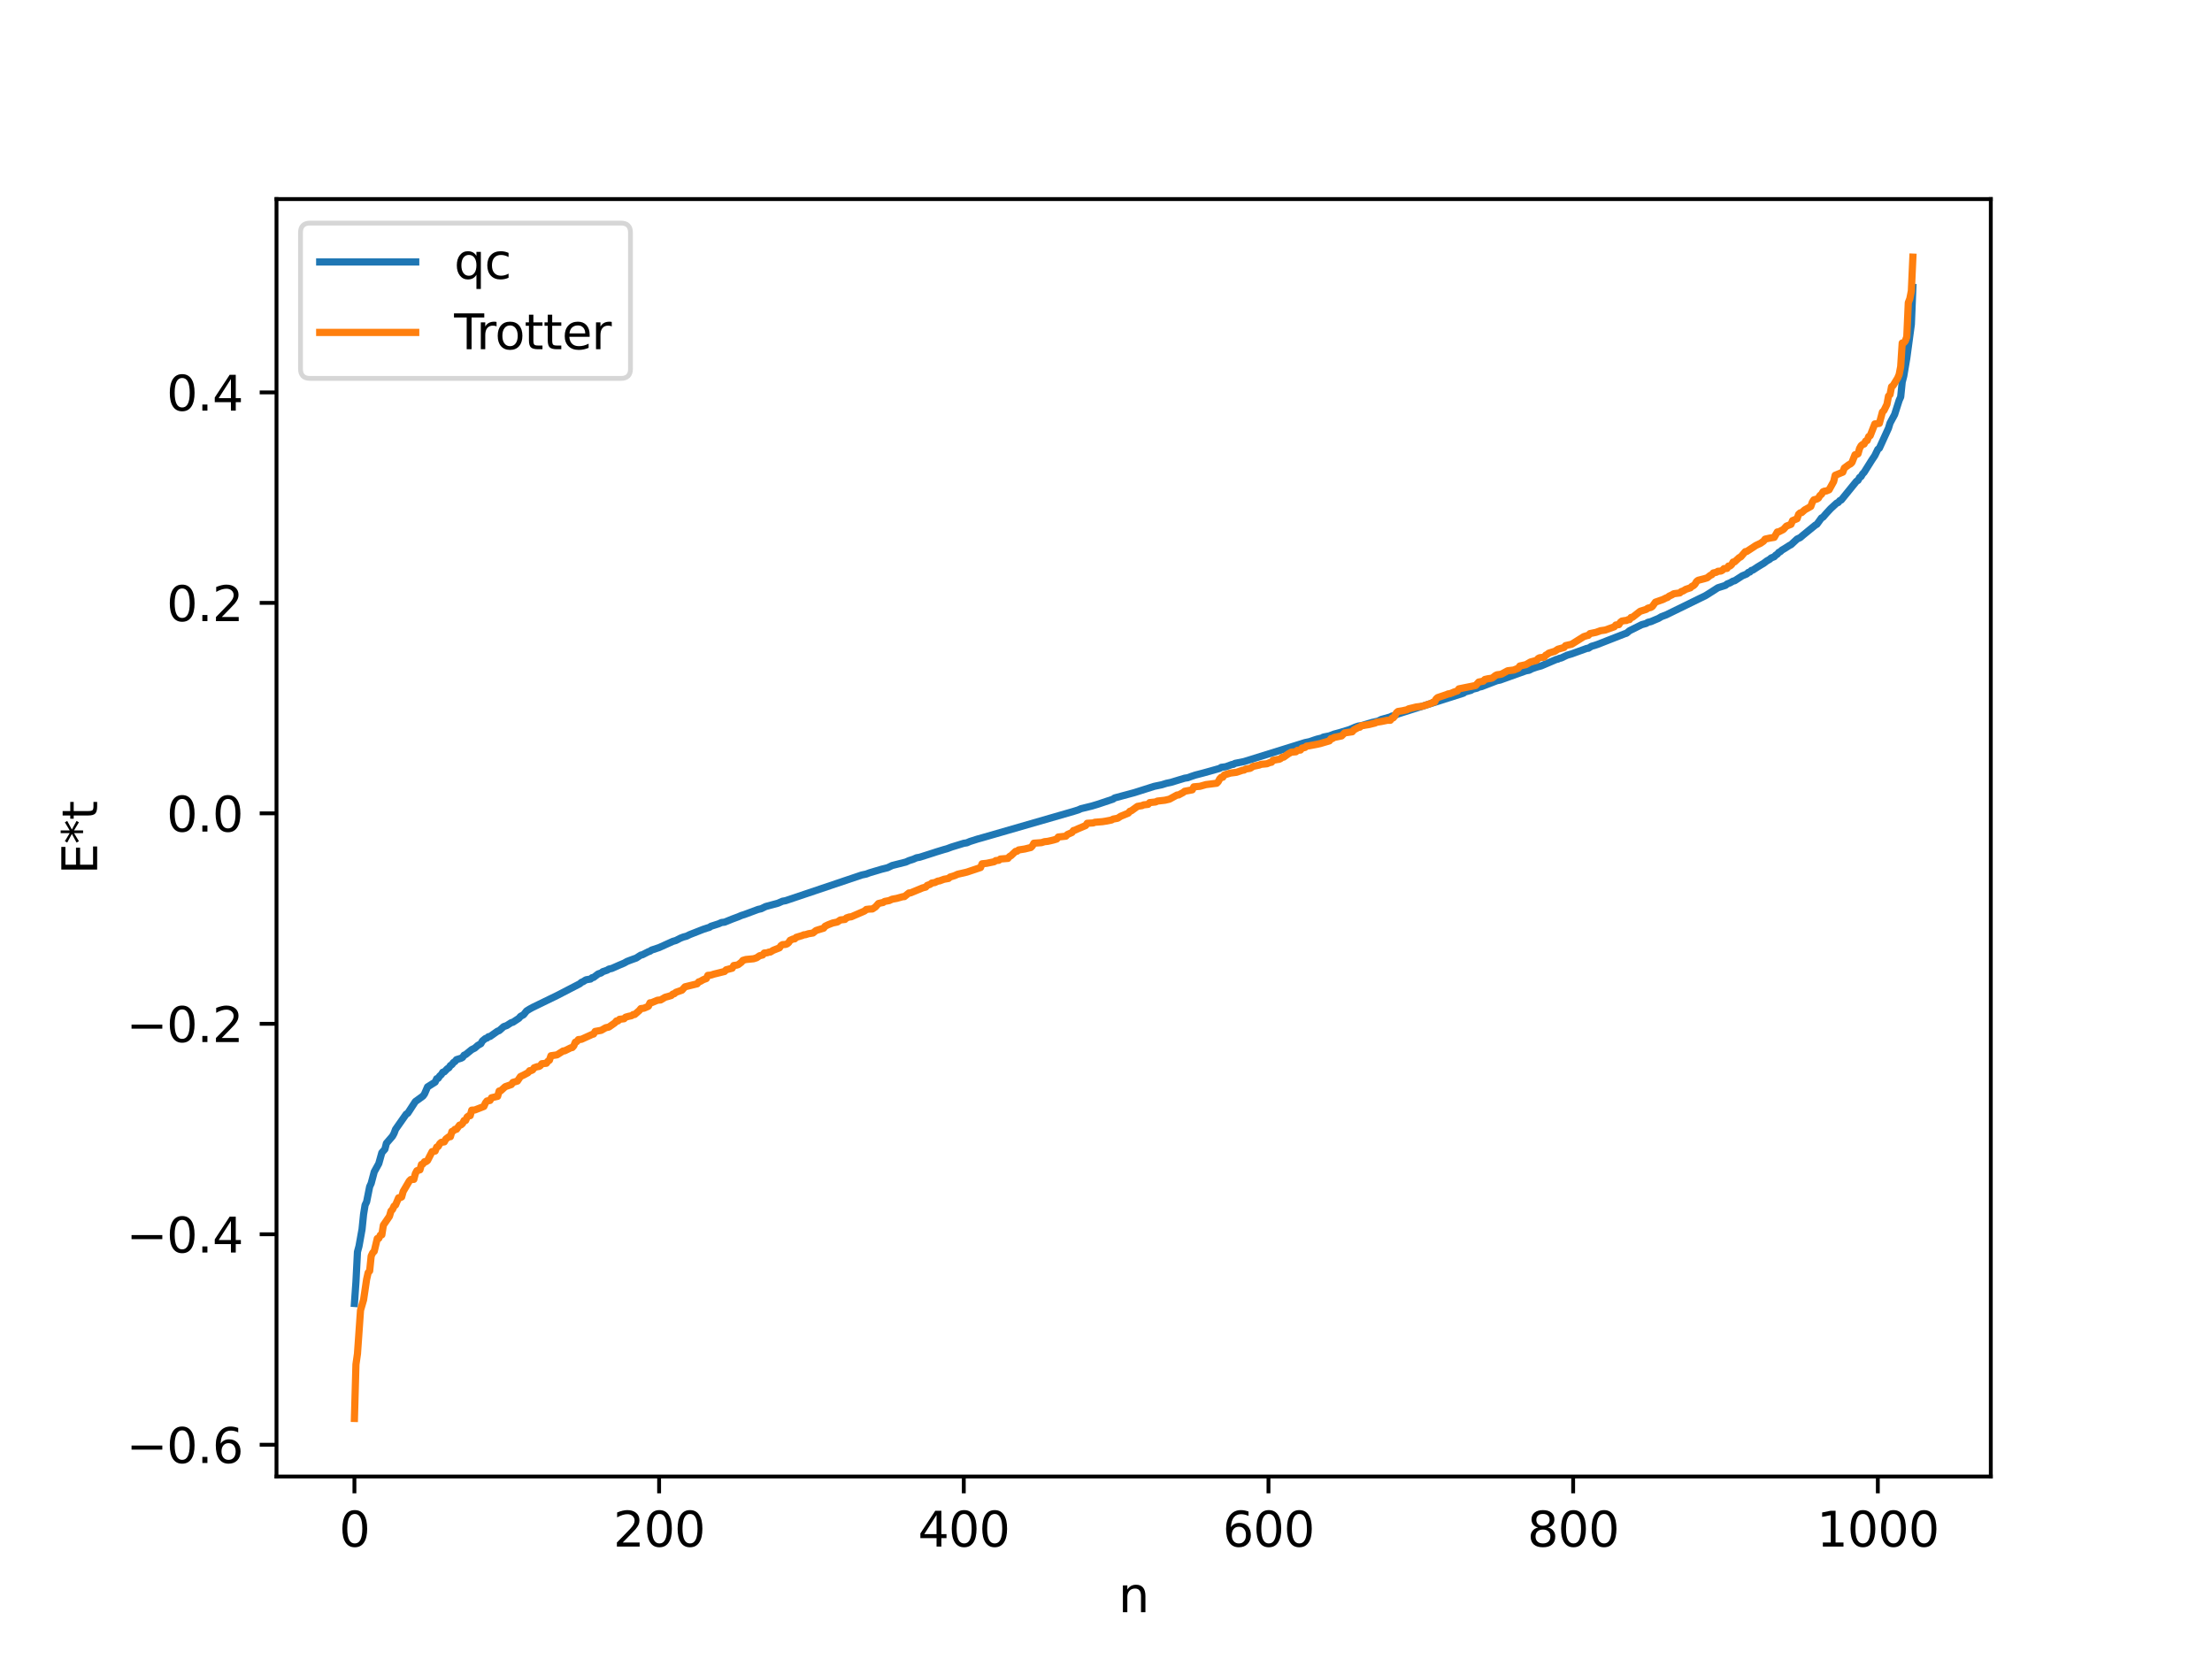<?xml version="1.0" encoding="utf-8" standalone="no"?>
<!DOCTYPE svg PUBLIC "-//W3C//DTD SVG 1.1//EN"
  "http://www.w3.org/Graphics/SVG/1.1/DTD/svg11.dtd">
<svg xmlns:xlink="http://www.w3.org/1999/xlink" width="460.8pt" height="345.6pt" viewBox="0 0 460.8 345.6" xmlns="http://www.w3.org/2000/svg" version="1.1">
 <defs>
  <style type="text/css">*{stroke-linejoin: round; stroke-linecap: butt}</style>
 </defs>
 <g id="figure_1">
  <g id="patch_1">
   <path d="M 0 345.6 
L 460.8 345.6 
L 460.8 0 
L 0 0 
z
" style="fill: #ffffff"/>
  </g>
  <g id="axes_1">
   <g id="patch_2">
    <path d="M 57.6 307.584 
L 414.72 307.584 
L 414.72 41.472 
L 57.6 41.472 
z
" style="fill: #ffffff"/>
   </g>
   <g id="matplotlib.axis_1">
    <g id="xtick_1">
     <g id="line2d_1">
      <defs>
       <path id="medf661ea9d" d="M 0 0 
L 0 3.5 
" style="stroke: #000000; stroke-width: 0.8"/>
      </defs>
      <g>
       <use xlink:href="#medf661ea9d" x="73.833" y="307.584" style="stroke: #000000; stroke-width: 0.8"/>
      </g>
     </g>
     <g id="text_1">
      <!-- 0 -->
      <g transform="translate(70.651 322.182) scale(0.1 -0.1)">
       <defs>
        <path id="DejaVuSans-30" d="M 2034 4250 
Q 1547 4250 1301 3770 
Q 1056 3291 1056 2328 
Q 1056 1369 1301 889 
Q 1547 409 2034 409 
Q 2525 409 2770 889 
Q 3016 1369 3016 2328 
Q 3016 3291 2770 3770 
Q 2525 4250 2034 4250 
z
M 2034 4750 
Q 2819 4750 3233 4129 
Q 3647 3509 3647 2328 
Q 3647 1150 3233 529 
Q 2819 -91 2034 -91 
Q 1250 -91 836 529 
Q 422 1150 422 2328 
Q 422 3509 836 4129 
Q 1250 4750 2034 4750 
z
" transform="scale(0.016)"/>
       </defs>
       <use xlink:href="#DejaVuSans-30"/>
      </g>
     </g>
    </g>
    <g id="xtick_2">
     <g id="line2d_2">
      <g>
       <use xlink:href="#medf661ea9d" x="137.304" y="307.584" style="stroke: #000000; stroke-width: 0.8"/>
      </g>
     </g>
     <g id="text_2">
      <!-- 200 -->
      <g transform="translate(127.76 322.182) scale(0.1 -0.1)">
       <defs>
        <path id="DejaVuSans-32" d="M 1228 531 
L 3431 531 
L 3431 0 
L 469 0 
L 469 531 
Q 828 903 1448 1529 
Q 2069 2156 2228 2338 
Q 2531 2678 2651 2914 
Q 2772 3150 2772 3378 
Q 2772 3750 2511 3984 
Q 2250 4219 1831 4219 
Q 1534 4219 1204 4116 
Q 875 4013 500 3803 
L 500 4441 
Q 881 4594 1212 4672 
Q 1544 4750 1819 4750 
Q 2544 4750 2975 4387 
Q 3406 4025 3406 3419 
Q 3406 3131 3298 2873 
Q 3191 2616 2906 2266 
Q 2828 2175 2409 1742 
Q 1991 1309 1228 531 
z
" transform="scale(0.016)"/>
       </defs>
       <use xlink:href="#DejaVuSans-32"/>
       <use xlink:href="#DejaVuSans-30" x="63.623"/>
       <use xlink:href="#DejaVuSans-30" x="127.246"/>
      </g>
     </g>
    </g>
    <g id="xtick_3">
     <g id="line2d_3">
      <g>
       <use xlink:href="#medf661ea9d" x="200.775" y="307.584" style="stroke: #000000; stroke-width: 0.8"/>
      </g>
     </g>
     <g id="text_3">
      <!-- 400 -->
      <g transform="translate(191.231 322.182) scale(0.1 -0.1)">
       <defs>
        <path id="DejaVuSans-34" d="M 2419 4116 
L 825 1625 
L 2419 1625 
L 2419 4116 
z
M 2253 4666 
L 3047 4666 
L 3047 1625 
L 3713 1625 
L 3713 1100 
L 3047 1100 
L 3047 0 
L 2419 0 
L 2419 1100 
L 313 1100 
L 313 1709 
L 2253 4666 
z
" transform="scale(0.016)"/>
       </defs>
       <use xlink:href="#DejaVuSans-34"/>
       <use xlink:href="#DejaVuSans-30" x="63.623"/>
       <use xlink:href="#DejaVuSans-30" x="127.246"/>
      </g>
     </g>
    </g>
    <g id="xtick_4">
     <g id="line2d_4">
      <g>
       <use xlink:href="#medf661ea9d" x="264.246" y="307.584" style="stroke: #000000; stroke-width: 0.8"/>
      </g>
     </g>
     <g id="text_4">
      <!-- 600 -->
      <g transform="translate(254.702 322.182) scale(0.1 -0.1)">
       <defs>
        <path id="DejaVuSans-36" d="M 2113 2584 
Q 1688 2584 1439 2293 
Q 1191 2003 1191 1497 
Q 1191 994 1439 701 
Q 1688 409 2113 409 
Q 2538 409 2786 701 
Q 3034 994 3034 1497 
Q 3034 2003 2786 2293 
Q 2538 2584 2113 2584 
z
M 3366 4563 
L 3366 3988 
Q 3128 4100 2886 4159 
Q 2644 4219 2406 4219 
Q 1781 4219 1451 3797 
Q 1122 3375 1075 2522 
Q 1259 2794 1537 2939 
Q 1816 3084 2150 3084 
Q 2853 3084 3261 2657 
Q 3669 2231 3669 1497 
Q 3669 778 3244 343 
Q 2819 -91 2113 -91 
Q 1303 -91 875 529 
Q 447 1150 447 2328 
Q 447 3434 972 4092 
Q 1497 4750 2381 4750 
Q 2619 4750 2861 4703 
Q 3103 4656 3366 4563 
z
" transform="scale(0.016)"/>
       </defs>
       <use xlink:href="#DejaVuSans-36"/>
       <use xlink:href="#DejaVuSans-30" x="63.623"/>
       <use xlink:href="#DejaVuSans-30" x="127.246"/>
      </g>
     </g>
    </g>
    <g id="xtick_5">
     <g id="line2d_5">
      <g>
       <use xlink:href="#medf661ea9d" x="327.717" y="307.584" style="stroke: #000000; stroke-width: 0.8"/>
      </g>
     </g>
     <g id="text_5">
      <!-- 800 -->
      <g transform="translate(318.173 322.182) scale(0.1 -0.1)">
       <defs>
        <path id="DejaVuSans-38" d="M 2034 2216 
Q 1584 2216 1326 1975 
Q 1069 1734 1069 1313 
Q 1069 891 1326 650 
Q 1584 409 2034 409 
Q 2484 409 2743 651 
Q 3003 894 3003 1313 
Q 3003 1734 2745 1975 
Q 2488 2216 2034 2216 
z
M 1403 2484 
Q 997 2584 770 2862 
Q 544 3141 544 3541 
Q 544 4100 942 4425 
Q 1341 4750 2034 4750 
Q 2731 4750 3128 4425 
Q 3525 4100 3525 3541 
Q 3525 3141 3298 2862 
Q 3072 2584 2669 2484 
Q 3125 2378 3379 2068 
Q 3634 1759 3634 1313 
Q 3634 634 3220 271 
Q 2806 -91 2034 -91 
Q 1263 -91 848 271 
Q 434 634 434 1313 
Q 434 1759 690 2068 
Q 947 2378 1403 2484 
z
M 1172 3481 
Q 1172 3119 1398 2916 
Q 1625 2713 2034 2713 
Q 2441 2713 2670 2916 
Q 2900 3119 2900 3481 
Q 2900 3844 2670 4047 
Q 2441 4250 2034 4250 
Q 1625 4250 1398 4047 
Q 1172 3844 1172 3481 
z
" transform="scale(0.016)"/>
       </defs>
       <use xlink:href="#DejaVuSans-38"/>
       <use xlink:href="#DejaVuSans-30" x="63.623"/>
       <use xlink:href="#DejaVuSans-30" x="127.246"/>
      </g>
     </g>
    </g>
    <g id="xtick_6">
     <g id="line2d_6">
      <g>
       <use xlink:href="#medf661ea9d" x="391.188" y="307.584" style="stroke: #000000; stroke-width: 0.8"/>
      </g>
     </g>
     <g id="text_6">
      <!-- 1000 -->
      <g transform="translate(378.463 322.182) scale(0.1 -0.1)">
       <defs>
        <path id="DejaVuSans-31" d="M 794 531 
L 1825 531 
L 1825 4091 
L 703 3866 
L 703 4441 
L 1819 4666 
L 2450 4666 
L 2450 531 
L 3481 531 
L 3481 0 
L 794 0 
L 794 531 
z
" transform="scale(0.016)"/>
       </defs>
       <use xlink:href="#DejaVuSans-31"/>
       <use xlink:href="#DejaVuSans-30" x="63.623"/>
       <use xlink:href="#DejaVuSans-30" x="127.246"/>
       <use xlink:href="#DejaVuSans-30" x="190.869"/>
      </g>
     </g>
    </g>
    <g id="text_7">
     <!-- n -->
     <g transform="translate(232.991 335.861) scale(0.1 -0.1)">
      <defs>
       <path id="DejaVuSans-6e" d="M 3513 2113 
L 3513 0 
L 2938 0 
L 2938 2094 
Q 2938 2591 2744 2837 
Q 2550 3084 2163 3084 
Q 1697 3084 1428 2787 
Q 1159 2491 1159 1978 
L 1159 0 
L 581 0 
L 581 3500 
L 1159 3500 
L 1159 2956 
Q 1366 3272 1645 3428 
Q 1925 3584 2291 3584 
Q 2894 3584 3203 3211 
Q 3513 2838 3513 2113 
z
" transform="scale(0.016)"/>
      </defs>
      <use xlink:href="#DejaVuSans-6e"/>
     </g>
    </g>
   </g>
   <g id="matplotlib.axis_2">
    <g id="ytick_1">
     <g id="line2d_7">
      <defs>
       <path id="m56d03bc7f4" d="M 0 0 
L -3.5 0 
" style="stroke: #000000; stroke-width: 0.8"/>
      </defs>
      <g>
       <use xlink:href="#m56d03bc7f4" x="57.6" y="300.969" style="stroke: #000000; stroke-width: 0.8"/>
      </g>
     </g>
     <g id="text_8">
      <!-- −0.6 -->
      <g transform="translate(26.317 304.768) scale(0.1 -0.1)">
       <defs>
        <path id="DejaVuSans-2212" d="M 678 2272 
L 4684 2272 
L 4684 1741 
L 678 1741 
L 678 2272 
z
" transform="scale(0.016)"/>
        <path id="DejaVuSans-2e" d="M 684 794 
L 1344 794 
L 1344 0 
L 684 0 
L 684 794 
z
" transform="scale(0.016)"/>
       </defs>
       <use xlink:href="#DejaVuSans-2212"/>
       <use xlink:href="#DejaVuSans-30" x="83.789"/>
       <use xlink:href="#DejaVuSans-2e" x="147.412"/>
       <use xlink:href="#DejaVuSans-36" x="179.199"/>
      </g>
     </g>
    </g>
    <g id="ytick_2">
     <g id="line2d_8">
      <g>
       <use xlink:href="#m56d03bc7f4" x="57.6" y="257.123" style="stroke: #000000; stroke-width: 0.8"/>
      </g>
     </g>
     <g id="text_9">
      <!-- −0.4 -->
      <g transform="translate(26.317 260.923) scale(0.1 -0.1)">
       <use xlink:href="#DejaVuSans-2212"/>
       <use xlink:href="#DejaVuSans-30" x="83.789"/>
       <use xlink:href="#DejaVuSans-2e" x="147.412"/>
       <use xlink:href="#DejaVuSans-34" x="179.199"/>
      </g>
     </g>
    </g>
    <g id="ytick_3">
     <g id="line2d_9">
      <g>
       <use xlink:href="#m56d03bc7f4" x="57.6" y="213.278" style="stroke: #000000; stroke-width: 0.8"/>
      </g>
     </g>
     <g id="text_10">
      <!-- −0.2 -->
      <g transform="translate(26.317 217.077) scale(0.1 -0.1)">
       <use xlink:href="#DejaVuSans-2212"/>
       <use xlink:href="#DejaVuSans-30" x="83.789"/>
       <use xlink:href="#DejaVuSans-2e" x="147.412"/>
       <use xlink:href="#DejaVuSans-32" x="179.199"/>
      </g>
     </g>
    </g>
    <g id="ytick_4">
     <g id="line2d_10">
      <g>
       <use xlink:href="#m56d03bc7f4" x="57.6" y="169.433" style="stroke: #000000; stroke-width: 0.8"/>
      </g>
     </g>
     <g id="text_11">
      <!-- 0.0 -->
      <g transform="translate(34.697 173.232) scale(0.1 -0.1)">
       <use xlink:href="#DejaVuSans-30"/>
       <use xlink:href="#DejaVuSans-2e" x="63.623"/>
       <use xlink:href="#DejaVuSans-30" x="95.41"/>
      </g>
     </g>
    </g>
    <g id="ytick_5">
     <g id="line2d_11">
      <g>
       <use xlink:href="#m56d03bc7f4" x="57.6" y="125.587" style="stroke: #000000; stroke-width: 0.8"/>
      </g>
     </g>
     <g id="text_12">
      <!-- 0.2 -->
      <g transform="translate(34.697 129.387) scale(0.1 -0.1)">
       <use xlink:href="#DejaVuSans-30"/>
       <use xlink:href="#DejaVuSans-2e" x="63.623"/>
       <use xlink:href="#DejaVuSans-32" x="95.41"/>
      </g>
     </g>
    </g>
    <g id="ytick_6">
     <g id="line2d_12">
      <g>
       <use xlink:href="#m56d03bc7f4" x="57.6" y="81.742" style="stroke: #000000; stroke-width: 0.8"/>
      </g>
     </g>
     <g id="text_13">
      <!-- 0.4 -->
      <g transform="translate(34.697 85.541) scale(0.1 -0.1)">
       <use xlink:href="#DejaVuSans-30"/>
       <use xlink:href="#DejaVuSans-2e" x="63.623"/>
       <use xlink:href="#DejaVuSans-34" x="95.41"/>
      </g>
     </g>
    </g>
    <g id="text_14">
     <!-- E*t -->
     <g transform="translate(20.238 182.148) rotate(-90) scale(0.1 -0.1)">
      <defs>
       <path id="DejaVuSans-45" d="M 628 4666 
L 3578 4666 
L 3578 4134 
L 1259 4134 
L 1259 2753 
L 3481 2753 
L 3481 2222 
L 1259 2222 
L 1259 531 
L 3634 531 
L 3634 0 
L 628 0 
L 628 4666 
z
" transform="scale(0.016)"/>
       <path id="DejaVuSans-2a" d="M 3009 3897 
L 1888 3291 
L 3009 2681 
L 2828 2375 
L 1778 3009 
L 1778 1831 
L 1422 1831 
L 1422 3009 
L 372 2375 
L 191 2681 
L 1313 3291 
L 191 3897 
L 372 4206 
L 1422 3572 
L 1422 4750 
L 1778 4750 
L 1778 3572 
L 2828 4206 
L 3009 3897 
z
" transform="scale(0.016)"/>
       <path id="DejaVuSans-74" d="M 1172 4494 
L 1172 3500 
L 2356 3500 
L 2356 3053 
L 1172 3053 
L 1172 1153 
Q 1172 725 1289 603 
Q 1406 481 1766 481 
L 2356 481 
L 2356 0 
L 1766 0 
Q 1100 0 847 248 
Q 594 497 594 1153 
L 594 3053 
L 172 3053 
L 172 3500 
L 594 3500 
L 594 4494 
L 1172 4494 
z
" transform="scale(0.016)"/>
      </defs>
      <use xlink:href="#DejaVuSans-45"/>
      <use xlink:href="#DejaVuSans-2a" x="63.184"/>
      <use xlink:href="#DejaVuSans-74" x="113.184"/>
     </g>
    </g>
   </g>
   <g id="line2d_13">
    <path d="M 73.833 271.535 
L 74.15 267.045 
L 74.467 260.791 
L 74.785 259.609 
L 75.42 256.087 
L 75.737 252.976 
L 76.054 251.031 
L 76.372 250.374 
L 77.006 247.204 
L 77.324 246.514 
L 77.958 244.122 
L 78.91 242.393 
L 79.545 240.124 
L 80.18 239.401 
L 80.497 238.165 
L 81.767 236.688 
L 82.084 236.108 
L 82.401 235.261 
L 84.623 232.092 
L 84.94 231.918 
L 86.527 229.478 
L 88.114 228.328 
L 88.431 227.889 
L 89.066 226.42 
L 90.653 225.415 
L 90.97 224.714 
L 91.287 224.626 
L 91.605 224.141 
L 91.922 223.873 
L 92.239 223.365 
L 92.557 223.285 
L 93.191 222.631 
L 93.509 222.447 
L 93.826 221.966 
L 94.143 221.778 
L 94.461 221.334 
L 94.778 221.146 
L 95.096 220.741 
L 96.048 220.448 
L 96.365 220.271 
L 96.682 219.81 
L 97 219.686 
L 98.269 218.652 
L 98.904 218.338 
L 99.539 217.777 
L 100.173 217.423 
L 100.491 216.85 
L 101.125 216.335 
L 101.443 216.249 
L 101.76 215.963 
L 102.077 215.919 
L 103.664 214.804 
L 103.981 214.71 
L 104.934 213.862 
L 105.568 213.639 
L 106.52 213.027 
L 106.838 212.959 
L 108.107 212.121 
L 108.424 211.733 
L 109.059 211.394 
L 109.694 210.601 
L 110.329 210.205 
L 110.963 209.857 
L 116.041 207.389 
L 120.801 204.926 
L 121.119 204.632 
L 121.436 204.514 
L 122.071 204.112 
L 123.023 203.953 
L 123.34 203.674 
L 123.658 203.611 
L 124.61 202.891 
L 125.244 202.675 
L 125.562 202.42 
L 126.514 202.092 
L 126.831 201.882 
L 127.466 201.739 
L 129.053 201.037 
L 130.005 200.636 
L 130.639 200.28 
L 131.274 200.037 
L 131.909 199.803 
L 132.543 199.578 
L 133.496 198.957 
L 133.813 198.901 
L 135.082 198.252 
L 135.4 198.162 
L 135.717 197.925 
L 137.304 197.398 
L 140.16 196.108 
L 140.795 195.922 
L 141.747 195.436 
L 142.381 195.19 
L 143.016 195.026 
L 143.651 194.71 
L 146.507 193.588 
L 147.459 193.279 
L 147.777 193.196 
L 148.094 192.964 
L 148.729 192.761 
L 149.681 192.454 
L 150.315 192.173 
L 150.95 192.099 
L 152.537 191.454 
L 153.806 190.982 
L 154.441 190.706 
L 155.076 190.509 
L 157.932 189.447 
L 158.567 189.305 
L 159.519 188.842 
L 162.058 188.158 
L 163.01 187.741 
L 163.644 187.629 
L 179.512 182.282 
L 180.464 182.079 
L 181.099 181.835 
L 183.638 181.078 
L 184.907 180.761 
L 185.859 180.301 
L 188.715 179.576 
L 189.35 179.286 
L 190.302 178.976 
L 190.937 178.692 
L 191.572 178.584 
L 194.428 177.673 
L 195.062 177.464 
L 196.649 176.978 
L 197.284 176.807 
L 198.236 176.449 
L 200.775 175.672 
L 201.41 175.574 
L 202.044 175.298 
L 203.631 174.793 
L 204.583 174.529 
L 223.624 169.032 
L 224.577 168.735 
L 225.211 168.46 
L 227.433 167.918 
L 228.702 167.537 
L 231.876 166.472 
L 232.193 166.228 
L 236.319 165.116 
L 240.444 163.808 
L 242.031 163.476 
L 242.983 163.179 
L 243.935 162.979 
L 245.522 162.493 
L 246.791 162.111 
L 247.426 162.016 
L 248.061 161.778 
L 249.013 161.461 
L 250.6 161.048 
L 252.186 160.609 
L 254.091 160.07 
L 254.408 159.852 
L 255.36 159.723 
L 256.629 159.259 
L 256.947 159.223 
L 257.264 159.026 
L 259.168 158.643 
L 271.862 154.696 
L 272.815 154.498 
L 273.767 154.168 
L 274.401 153.966 
L 275.036 153.812 
L 275.353 153.745 
L 275.671 153.551 
L 276.94 153.298 
L 277.892 152.933 
L 279.162 152.589 
L 281.066 152.006 
L 281.7 151.744 
L 282.335 151.468 
L 282.97 151.253 
L 283.605 151.161 
L 285.826 150.5 
L 287.096 150.209 
L 287.73 149.88 
L 289.634 149.349 
L 289.952 149.175 
L 290.586 149.028 
L 291.221 148.733 
L 304.867 144.402 
L 305.185 144.154 
L 306.454 143.805 
L 306.772 143.584 
L 307.724 143.348 
L 308.041 143.165 
L 308.676 143.02 
L 309.31 142.772 
L 311.849 141.8 
L 312.484 141.674 
L 317.879 139.741 
L 318.514 139.63 
L 319.148 139.311 
L 320.1 138.978 
L 321.053 138.717 
L 321.687 138.452 
L 324.226 137.367 
L 324.543 137.316 
L 324.861 137.132 
L 325.178 137.093 
L 326.448 136.494 
L 327.4 136.218 
L 330.573 135.068 
L 330.891 135.044 
L 331.525 134.643 
L 332.16 134.46 
L 332.795 134.245 
L 338.507 132.009 
L 338.824 131.92 
L 339.459 131.394 
L 341.998 130.13 
L 342.95 129.866 
L 343.267 129.646 
L 343.902 129.499 
L 344.537 129.227 
L 345.489 128.828 
L 346.124 128.454 
L 347.076 128.099 
L 355.327 124.064 
L 356.596 123.265 
L 357.866 122.446 
L 359.453 121.942 
L 359.77 121.664 
L 360.405 121.414 
L 361.039 121.053 
L 361.357 120.984 
L 362.943 119.961 
L 363.578 119.694 
L 363.896 119.556 
L 364.213 119.237 
L 364.53 119.162 
L 364.848 118.833 
L 365.165 118.752 
L 366.117 118.123 
L 367.069 117.545 
L 367.386 117.364 
L 368.021 116.878 
L 368.656 116.515 
L 368.973 116.23 
L 369.608 115.977 
L 369.925 115.632 
L 370.243 115.453 
L 370.56 115.06 
L 370.877 114.922 
L 371.195 114.608 
L 371.829 114.236 
L 372.781 113.621 
L 373.099 113.472 
L 374.368 112.293 
L 375.003 111.998 
L 375.638 111.458 
L 378.177 109.385 
L 378.494 109.214 
L 379.446 107.896 
L 379.763 107.744 
L 380.398 106.998 
L 381.35 105.968 
L 382.62 104.8 
L 382.937 104.684 
L 383.254 104.291 
L 383.572 104.158 
L 386.745 100.247 
L 387.062 100.068 
L 387.38 99.474 
L 387.697 99.271 
L 388.015 98.719 
L 388.332 98.397 
L 389.919 95.864 
L 390.553 94.92 
L 391.188 93.61 
L 391.505 93.367 
L 393.41 89.188 
L 393.727 88.135 
L 394.679 86.366 
L 395.631 83.39 
L 395.948 82.681 
L 396.266 79.573 
L 396.583 78.356 
L 397.218 74.613 
L 398.17 67.552 
L 398.487 59.876 
L 398.487 59.876 
" clip-path="url(#p66e63b02c5)" style="fill: none; stroke: #1f77b4; stroke-width: 1.5; stroke-linecap: square"/>
   </g>
   <g id="line2d_14">
    <path d="M 73.833 295.488 
L 74.15 284.243 
L 74.467 282.014 
L 75.102 272.966 
L 75.737 270.787 
L 76.372 266.521 
L 76.689 265.123 
L 77.006 264.762 
L 77.324 261.65 
L 77.641 260.985 
L 77.958 260.672 
L 78.593 258.009 
L 78.91 257.98 
L 79.228 257.299 
L 79.545 257.243 
L 79.862 255.228 
L 81.132 253.372 
L 81.449 252.281 
L 81.767 251.959 
L 82.084 251.262 
L 82.401 251.022 
L 83.036 249.521 
L 83.353 249.505 
L 83.671 249.35 
L 83.988 248.203 
L 85.258 246.038 
L 85.575 245.717 
L 86.21 245.685 
L 86.527 244.48 
L 86.844 243.882 
L 87.479 243.697 
L 87.796 242.576 
L 88.114 242.461 
L 88.431 242.007 
L 88.748 241.995 
L 89.066 241.756 
L 90.018 239.898 
L 90.653 239.786 
L 90.97 238.961 
L 91.287 238.825 
L 91.605 238.26 
L 91.922 237.97 
L 92.557 237.871 
L 92.874 237.289 
L 93.509 236.802 
L 93.826 236.795 
L 94.143 235.717 
L 94.461 235.59 
L 94.778 235.255 
L 95.096 235.251 
L 95.73 234.382 
L 96.048 234.319 
L 96.365 234.03 
L 96.682 233.42 
L 97 233.415 
L 97.317 232.685 
L 97.634 232.453 
L 97.952 232.416 
L 98.269 231.266 
L 98.904 231.234 
L 100.808 230.493 
L 101.125 229.763 
L 101.443 229.353 
L 102.077 229.243 
L 102.395 228.68 
L 103.664 228.389 
L 103.981 227.282 
L 104.299 227.242 
L 105.251 226.376 
L 106.52 225.934 
L 106.838 225.482 
L 107.79 225.208 
L 108.424 224.262 
L 109.059 223.968 
L 110.011 223.456 
L 110.329 223.045 
L 110.646 223.032 
L 110.963 222.873 
L 111.281 222.433 
L 111.915 222.206 
L 112.233 222.184 
L 112.55 222.016 
L 112.867 221.592 
L 113.82 221.5 
L 114.137 221.072 
L 114.454 220.87 
L 114.772 219.932 
L 115.724 219.794 
L 116.041 219.744 
L 117.31 218.937 
L 117.628 218.91 
L 118.897 218.282 
L 119.215 218.223 
L 119.532 217.863 
L 119.849 217.101 
L 120.167 216.98 
L 120.484 216.564 
L 121.119 216.507 
L 123.34 215.498 
L 123.658 215.407 
L 123.975 214.867 
L 125.244 214.635 
L 126.196 214.091 
L 126.831 213.961 
L 128.1 213.072 
L 128.418 212.681 
L 128.735 212.681 
L 129.053 212.34 
L 130.005 212.224 
L 130.322 211.898 
L 130.957 211.717 
L 131.591 211.584 
L 131.909 211.342 
L 132.226 211.338 
L 133.178 210.508 
L 133.496 210.11 
L 134.13 210.031 
L 134.765 209.766 
L 135.082 209.613 
L 135.4 208.906 
L 135.717 208.887 
L 136.986 208.364 
L 137.621 208.309 
L 138.573 207.745 
L 139.208 207.575 
L 139.843 207.381 
L 140.16 207.081 
L 140.477 207.008 
L 140.795 206.716 
L 142.064 206.274 
L 142.699 205.571 
L 145.238 204.946 
L 145.555 204.538 
L 145.872 204.45 
L 146.507 204.084 
L 147.142 203.851 
L 147.459 203.188 
L 148.094 203.132 
L 148.729 202.926 
L 150.95 202.373 
L 151.267 202.023 
L 152.537 201.694 
L 152.854 201.134 
L 153.489 201.049 
L 153.806 200.94 
L 154.441 200.455 
L 154.758 200.067 
L 155.393 199.881 
L 156.98 199.728 
L 157.615 199.524 
L 158.249 199.094 
L 158.884 198.94 
L 159.201 198.531 
L 159.836 198.482 
L 160.153 198.339 
L 160.471 198.326 
L 161.105 197.95 
L 162.375 197.452 
L 162.692 196.985 
L 163.01 196.787 
L 163.644 196.741 
L 163.962 196.629 
L 164.279 196.373 
L 164.596 195.886 
L 165.231 195.604 
L 165.548 195.586 
L 165.866 195.266 
L 167.135 194.884 
L 167.453 194.731 
L 167.77 194.721 
L 168.405 194.517 
L 169.357 194.361 
L 169.991 193.846 
L 170.626 193.643 
L 171.578 193.359 
L 171.896 192.943 
L 172.53 192.638 
L 173.482 192.271 
L 174.434 192.074 
L 175.069 191.642 
L 176.021 191.536 
L 176.339 191.218 
L 176.973 191.007 
L 177.291 190.999 
L 179.829 189.901 
L 180.147 189.747 
L 180.464 189.454 
L 181.099 189.376 
L 181.734 189.354 
L 182.368 188.938 
L 183.003 188.217 
L 183.638 188.067 
L 183.955 188.014 
L 184.272 187.787 
L 185.224 187.611 
L 185.859 187.32 
L 186.811 187.148 
L 188.081 186.793 
L 188.398 186.782 
L 189.35 186.017 
L 189.667 186.011 
L 192.206 184.96 
L 192.841 184.798 
L 193.158 184.441 
L 193.793 184.216 
L 194.11 183.952 
L 194.745 183.853 
L 195.38 183.542 
L 195.697 183.515 
L 196.649 183.166 
L 197.601 182.995 
L 197.919 182.699 
L 198.871 182.408 
L 199.505 182.121 
L 201.41 181.68 
L 204.266 180.724 
L 204.583 179.946 
L 205.535 179.843 
L 207.122 179.514 
L 207.439 179.275 
L 208.074 179.215 
L 208.391 178.949 
L 209.978 178.818 
L 210.296 178.422 
L 210.613 178.254 
L 211.565 177.354 
L 211.882 177.322 
L 212.2 177.06 
L 213.469 176.862 
L 214.739 176.551 
L 215.056 176.229 
L 215.373 175.657 
L 216.96 175.538 
L 217.595 175.335 
L 218.229 175.273 
L 218.864 175.134 
L 219.499 174.98 
L 220.134 174.789 
L 220.451 174.366 
L 222.038 174.191 
L 222.355 173.846 
L 223.307 173.429 
L 223.624 173.013 
L 223.942 172.936 
L 224.577 172.644 
L 226.163 171.974 
L 226.481 171.507 
L 227.75 171.431 
L 228.067 171.293 
L 229.654 171.169 
L 230.289 171.067 
L 231.558 170.826 
L 231.876 170.633 
L 232.828 170.459 
L 233.462 170.045 
L 235.049 169.394 
L 235.367 169.003 
L 235.684 168.9 
L 236.953 167.986 
L 237.588 167.874 
L 237.905 167.831 
L 238.223 167.672 
L 239.175 167.564 
L 239.492 167.2 
L 240.762 167.06 
L 241.079 166.882 
L 242.666 166.704 
L 243.618 166.481 
L 245.205 165.613 
L 245.522 165.603 
L 246.474 165.091 
L 246.791 164.834 
L 248.378 164.538 
L 248.696 163.911 
L 249.965 163.802 
L 251.234 163.444 
L 253.456 163.164 
L 253.773 162.845 
L 254.091 162.258 
L 254.408 161.92 
L 254.725 161.916 
L 255.043 161.438 
L 256.312 161.047 
L 257.581 160.885 
L 258.851 160.453 
L 259.168 160.419 
L 259.486 160.205 
L 260.438 160.056 
L 261.072 159.641 
L 262.342 159.374 
L 262.659 159.227 
L 263.929 159.103 
L 264.563 158.84 
L 264.881 158.791 
L 265.198 158.387 
L 266.15 158.212 
L 266.467 158.177 
L 266.785 158.025 
L 267.102 157.748 
L 267.42 157.723 
L 268.372 157.048 
L 269.006 156.693 
L 269.958 156.611 
L 270.276 156.306 
L 270.91 156.25 
L 271.228 155.85 
L 271.862 155.707 
L 272.18 155.438 
L 272.815 155.345 
L 274.401 155.043 
L 275.036 154.899 
L 276.94 154.337 
L 277.258 153.884 
L 277.575 153.856 
L 277.892 153.635 
L 279.479 153.306 
L 280.114 152.675 
L 281.7 152.443 
L 282.018 152.055 
L 282.97 151.538 
L 283.287 151.485 
L 283.605 151.192 
L 285.191 150.935 
L 286.461 150.62 
L 286.778 150.456 
L 287.73 150.31 
L 289 150.051 
L 289.634 150.043 
L 289.952 149.631 
L 290.269 149.521 
L 290.586 149.098 
L 290.904 148.478 
L 291.221 148.215 
L 292.173 148.065 
L 293.125 147.852 
L 293.443 147.659 
L 294.395 147.433 
L 295.029 147.273 
L 296.299 147.126 
L 298.203 146.491 
L 298.52 146.272 
L 298.838 146.261 
L 299.155 145.623 
L 299.472 145.326 
L 301.377 144.683 
L 301.694 144.538 
L 302.011 144.527 
L 302.963 144.137 
L 303.598 143.934 
L 303.915 143.5 
L 307.406 142.795 
L 308.041 142.081 
L 308.993 141.899 
L 309.31 141.548 
L 309.945 141.4 
L 310.58 141.311 
L 310.897 141.223 
L 311.532 140.726 
L 311.849 140.571 
L 312.484 140.491 
L 312.801 140.421 
L 314.071 139.731 
L 315.34 139.577 
L 316.292 139.192 
L 316.61 138.738 
L 317.879 138.46 
L 318.831 137.904 
L 320.1 137.566 
L 320.418 137.189 
L 320.735 137.02 
L 321.687 136.909 
L 322.005 136.482 
L 322.322 136.334 
L 322.639 136.057 
L 323.909 135.668 
L 324.543 135.242 
L 325.813 134.887 
L 326.13 134.493 
L 326.765 134.347 
L 327.4 134.208 
L 329.939 132.616 
L 330.573 132.419 
L 330.891 132.354 
L 331.208 131.992 
L 332.477 131.729 
L 333.429 131.388 
L 334.381 131.255 
L 336.286 130.573 
L 336.603 130.197 
L 337.238 130.123 
L 337.555 129.619 
L 337.872 129.381 
L 338.507 129.272 
L 338.824 129.262 
L 339.142 129.086 
L 339.459 129.076 
L 339.777 128.622 
L 340.094 128.578 
L 341.681 127.34 
L 342.95 126.945 
L 343.267 126.695 
L 343.902 126.54 
L 344.22 126.325 
L 344.854 125.439 
L 346.441 124.884 
L 347.076 124.561 
L 347.393 124.46 
L 347.71 124.19 
L 348.345 123.893 
L 348.662 123.688 
L 349.932 123.518 
L 350.249 123.225 
L 350.567 123.135 
L 351.201 122.76 
L 352.153 122.447 
L 352.471 122.126 
L 352.788 122.003 
L 353.105 121.681 
L 353.423 121.138 
L 353.74 120.89 
L 355.01 120.563 
L 355.644 120.372 
L 356.279 119.862 
L 356.596 119.728 
L 356.914 119.353 
L 357.548 119.219 
L 357.866 119.008 
L 358.5 118.962 
L 358.818 118.793 
L 359.135 118.45 
L 359.77 118.412 
L 360.087 117.91 
L 360.405 117.902 
L 360.722 117.636 
L 361.039 117.078 
L 361.357 117.043 
L 362.309 116.158 
L 362.626 116.017 
L 363.578 114.915 
L 363.896 114.872 
L 365.8 113.621 
L 366.752 113.176 
L 367.386 112.732 
L 367.704 112.31 
L 368.656 112.097 
L 369.608 111.942 
L 370.243 110.817 
L 370.56 110.787 
L 371.512 110.293 
L 372.147 109.596 
L 373.099 109.227 
L 373.416 108.457 
L 374.368 108.056 
L 374.686 107.132 
L 375.003 106.849 
L 375.32 106.784 
L 375.955 106.215 
L 377.224 105.499 
L 377.542 104.605 
L 377.859 104.123 
L 378.494 103.958 
L 378.811 103.766 
L 379.129 103.222 
L 379.446 102.982 
L 379.763 102.448 
L 380.081 102.307 
L 380.398 102.298 
L 381.033 102.035 
L 381.667 100.893 
L 381.985 100.316 
L 382.302 99.008 
L 383.889 98.358 
L 384.206 97.503 
L 385.158 96.799 
L 385.476 96.646 
L 385.793 96.345 
L 386.428 94.735 
L 386.745 94.691 
L 387.062 94.534 
L 387.38 93.42 
L 387.697 92.848 
L 388.015 92.578 
L 388.332 92.503 
L 388.649 91.881 
L 388.967 91.779 
L 389.284 90.947 
L 389.601 90.757 
L 390.553 88.314 
L 391.505 88.198 
L 392.14 85.83 
L 392.458 85.527 
L 393.092 84.224 
L 393.41 82.505 
L 393.727 82.19 
L 394.044 80.56 
L 394.362 80.324 
L 395.314 78.77 
L 395.631 78.017 
L 395.948 76.373 
L 396.266 71.45 
L 396.583 71.409 
L 396.9 71.057 
L 397.218 70.161 
L 397.535 63.042 
L 397.853 62.228 
L 398.17 60.614 
L 398.487 53.568 
L 398.487 53.568 
" clip-path="url(#p66e63b02c5)" style="fill: none; stroke: #ff7f0e; stroke-width: 1.5; stroke-linecap: square"/>
   </g>
   <g id="patch_3">
    <path d="M 57.6 307.584 
L 57.6 41.472 
" style="fill: none; stroke: #000000; stroke-width: 0.8; stroke-linejoin: miter; stroke-linecap: square"/>
   </g>
   <g id="patch_4">
    <path d="M 414.72 307.584 
L 414.72 41.472 
" style="fill: none; stroke: #000000; stroke-width: 0.8; stroke-linejoin: miter; stroke-linecap: square"/>
   </g>
   <g id="patch_5">
    <path d="M 57.6 307.584 
L 414.72 307.584 
" style="fill: none; stroke: #000000; stroke-width: 0.8; stroke-linejoin: miter; stroke-linecap: square"/>
   </g>
   <g id="patch_6">
    <path d="M 57.6 41.472 
L 414.72 41.472 
" style="fill: none; stroke: #000000; stroke-width: 0.8; stroke-linejoin: miter; stroke-linecap: square"/>
   </g>
   <g id="legend_1">
    <g id="patch_7">
     <path d="M 64.6 78.828 
L 129.342 78.828 
Q 131.342 78.828 131.342 76.828 
L 131.342 48.472 
Q 131.342 46.472 129.342 46.472 
L 64.6 46.472 
Q 62.6 46.472 62.6 48.472 
L 62.6 76.828 
Q 62.6 78.828 64.6 78.828 
z
" style="fill: #ffffff; opacity: 0.8; stroke: #cccccc; stroke-linejoin: miter"/>
    </g>
    <g id="line2d_15">
     <path d="M 66.6 54.57 
L 76.6 54.57 
L 86.6 54.57 
" style="fill: none; stroke: #1f77b4; stroke-width: 1.5; stroke-linecap: square"/>
    </g>
    <g id="text_15">
     <!-- qc -->
     <g transform="translate(94.6 58.07) scale(0.1 -0.1)">
      <defs>
       <path id="DejaVuSans-71" d="M 947 1747 
Q 947 1113 1208 752 
Q 1469 391 1925 391 
Q 2381 391 2643 752 
Q 2906 1113 2906 1747 
Q 2906 2381 2643 2742 
Q 2381 3103 1925 3103 
Q 1469 3103 1208 2742 
Q 947 2381 947 1747 
z
M 2906 525 
Q 2725 213 2448 61 
Q 2172 -91 1784 -91 
Q 1150 -91 751 415 
Q 353 922 353 1747 
Q 353 2572 751 3078 
Q 1150 3584 1784 3584 
Q 2172 3584 2448 3432 
Q 2725 3281 2906 2969 
L 2906 3500 
L 3481 3500 
L 3481 -1331 
L 2906 -1331 
L 2906 525 
z
" transform="scale(0.016)"/>
       <path id="DejaVuSans-63" d="M 3122 3366 
L 3122 2828 
Q 2878 2963 2633 3030 
Q 2388 3097 2138 3097 
Q 1578 3097 1268 2742 
Q 959 2388 959 1747 
Q 959 1106 1268 751 
Q 1578 397 2138 397 
Q 2388 397 2633 464 
Q 2878 531 3122 666 
L 3122 134 
Q 2881 22 2623 -34 
Q 2366 -91 2075 -91 
Q 1284 -91 818 406 
Q 353 903 353 1747 
Q 353 2603 823 3093 
Q 1294 3584 2113 3584 
Q 2378 3584 2631 3529 
Q 2884 3475 3122 3366 
z
" transform="scale(0.016)"/>
      </defs>
      <use xlink:href="#DejaVuSans-71"/>
      <use xlink:href="#DejaVuSans-63" x="63.477"/>
     </g>
    </g>
    <g id="line2d_16">
     <path d="M 66.6 69.249 
L 76.6 69.249 
L 86.6 69.249 
" style="fill: none; stroke: #ff7f0e; stroke-width: 1.5; stroke-linecap: square"/>
    </g>
    <g id="text_16">
     <!-- Trotter -->
     <g transform="translate(94.6 72.749) scale(0.1 -0.1)">
      <defs>
       <path id="DejaVuSans-54" d="M -19 4666 
L 3928 4666 
L 3928 4134 
L 2272 4134 
L 2272 0 
L 1638 0 
L 1638 4134 
L -19 4134 
L -19 4666 
z
" transform="scale(0.016)"/>
       <path id="DejaVuSans-72" d="M 2631 2963 
Q 2534 3019 2420 3045 
Q 2306 3072 2169 3072 
Q 1681 3072 1420 2755 
Q 1159 2438 1159 1844 
L 1159 0 
L 581 0 
L 581 3500 
L 1159 3500 
L 1159 2956 
Q 1341 3275 1631 3429 
Q 1922 3584 2338 3584 
Q 2397 3584 2469 3576 
Q 2541 3569 2628 3553 
L 2631 2963 
z
" transform="scale(0.016)"/>
       <path id="DejaVuSans-6f" d="M 1959 3097 
Q 1497 3097 1228 2736 
Q 959 2375 959 1747 
Q 959 1119 1226 758 
Q 1494 397 1959 397 
Q 2419 397 2687 759 
Q 2956 1122 2956 1747 
Q 2956 2369 2687 2733 
Q 2419 3097 1959 3097 
z
M 1959 3584 
Q 2709 3584 3137 3096 
Q 3566 2609 3566 1747 
Q 3566 888 3137 398 
Q 2709 -91 1959 -91 
Q 1206 -91 779 398 
Q 353 888 353 1747 
Q 353 2609 779 3096 
Q 1206 3584 1959 3584 
z
" transform="scale(0.016)"/>
       <path id="DejaVuSans-65" d="M 3597 1894 
L 3597 1613 
L 953 1613 
Q 991 1019 1311 708 
Q 1631 397 2203 397 
Q 2534 397 2845 478 
Q 3156 559 3463 722 
L 3463 178 
Q 3153 47 2828 -22 
Q 2503 -91 2169 -91 
Q 1331 -91 842 396 
Q 353 884 353 1716 
Q 353 2575 817 3079 
Q 1281 3584 2069 3584 
Q 2775 3584 3186 3129 
Q 3597 2675 3597 1894 
z
M 3022 2063 
Q 3016 2534 2758 2815 
Q 2500 3097 2075 3097 
Q 1594 3097 1305 2825 
Q 1016 2553 972 2059 
L 3022 2063 
z
" transform="scale(0.016)"/>
      </defs>
      <use xlink:href="#DejaVuSans-54"/>
      <use xlink:href="#DejaVuSans-72" x="46.334"/>
      <use xlink:href="#DejaVuSans-6f" x="85.197"/>
      <use xlink:href="#DejaVuSans-74" x="146.379"/>
      <use xlink:href="#DejaVuSans-74" x="185.588"/>
      <use xlink:href="#DejaVuSans-65" x="224.797"/>
      <use xlink:href="#DejaVuSans-72" x="286.32"/>
     </g>
    </g>
   </g>
  </g>
 </g>
 <defs>
  <clipPath id="p66e63b02c5">
   <rect x="57.6" y="41.472" width="357.12" height="266.112"/>
  </clipPath>
 </defs>
</svg>
